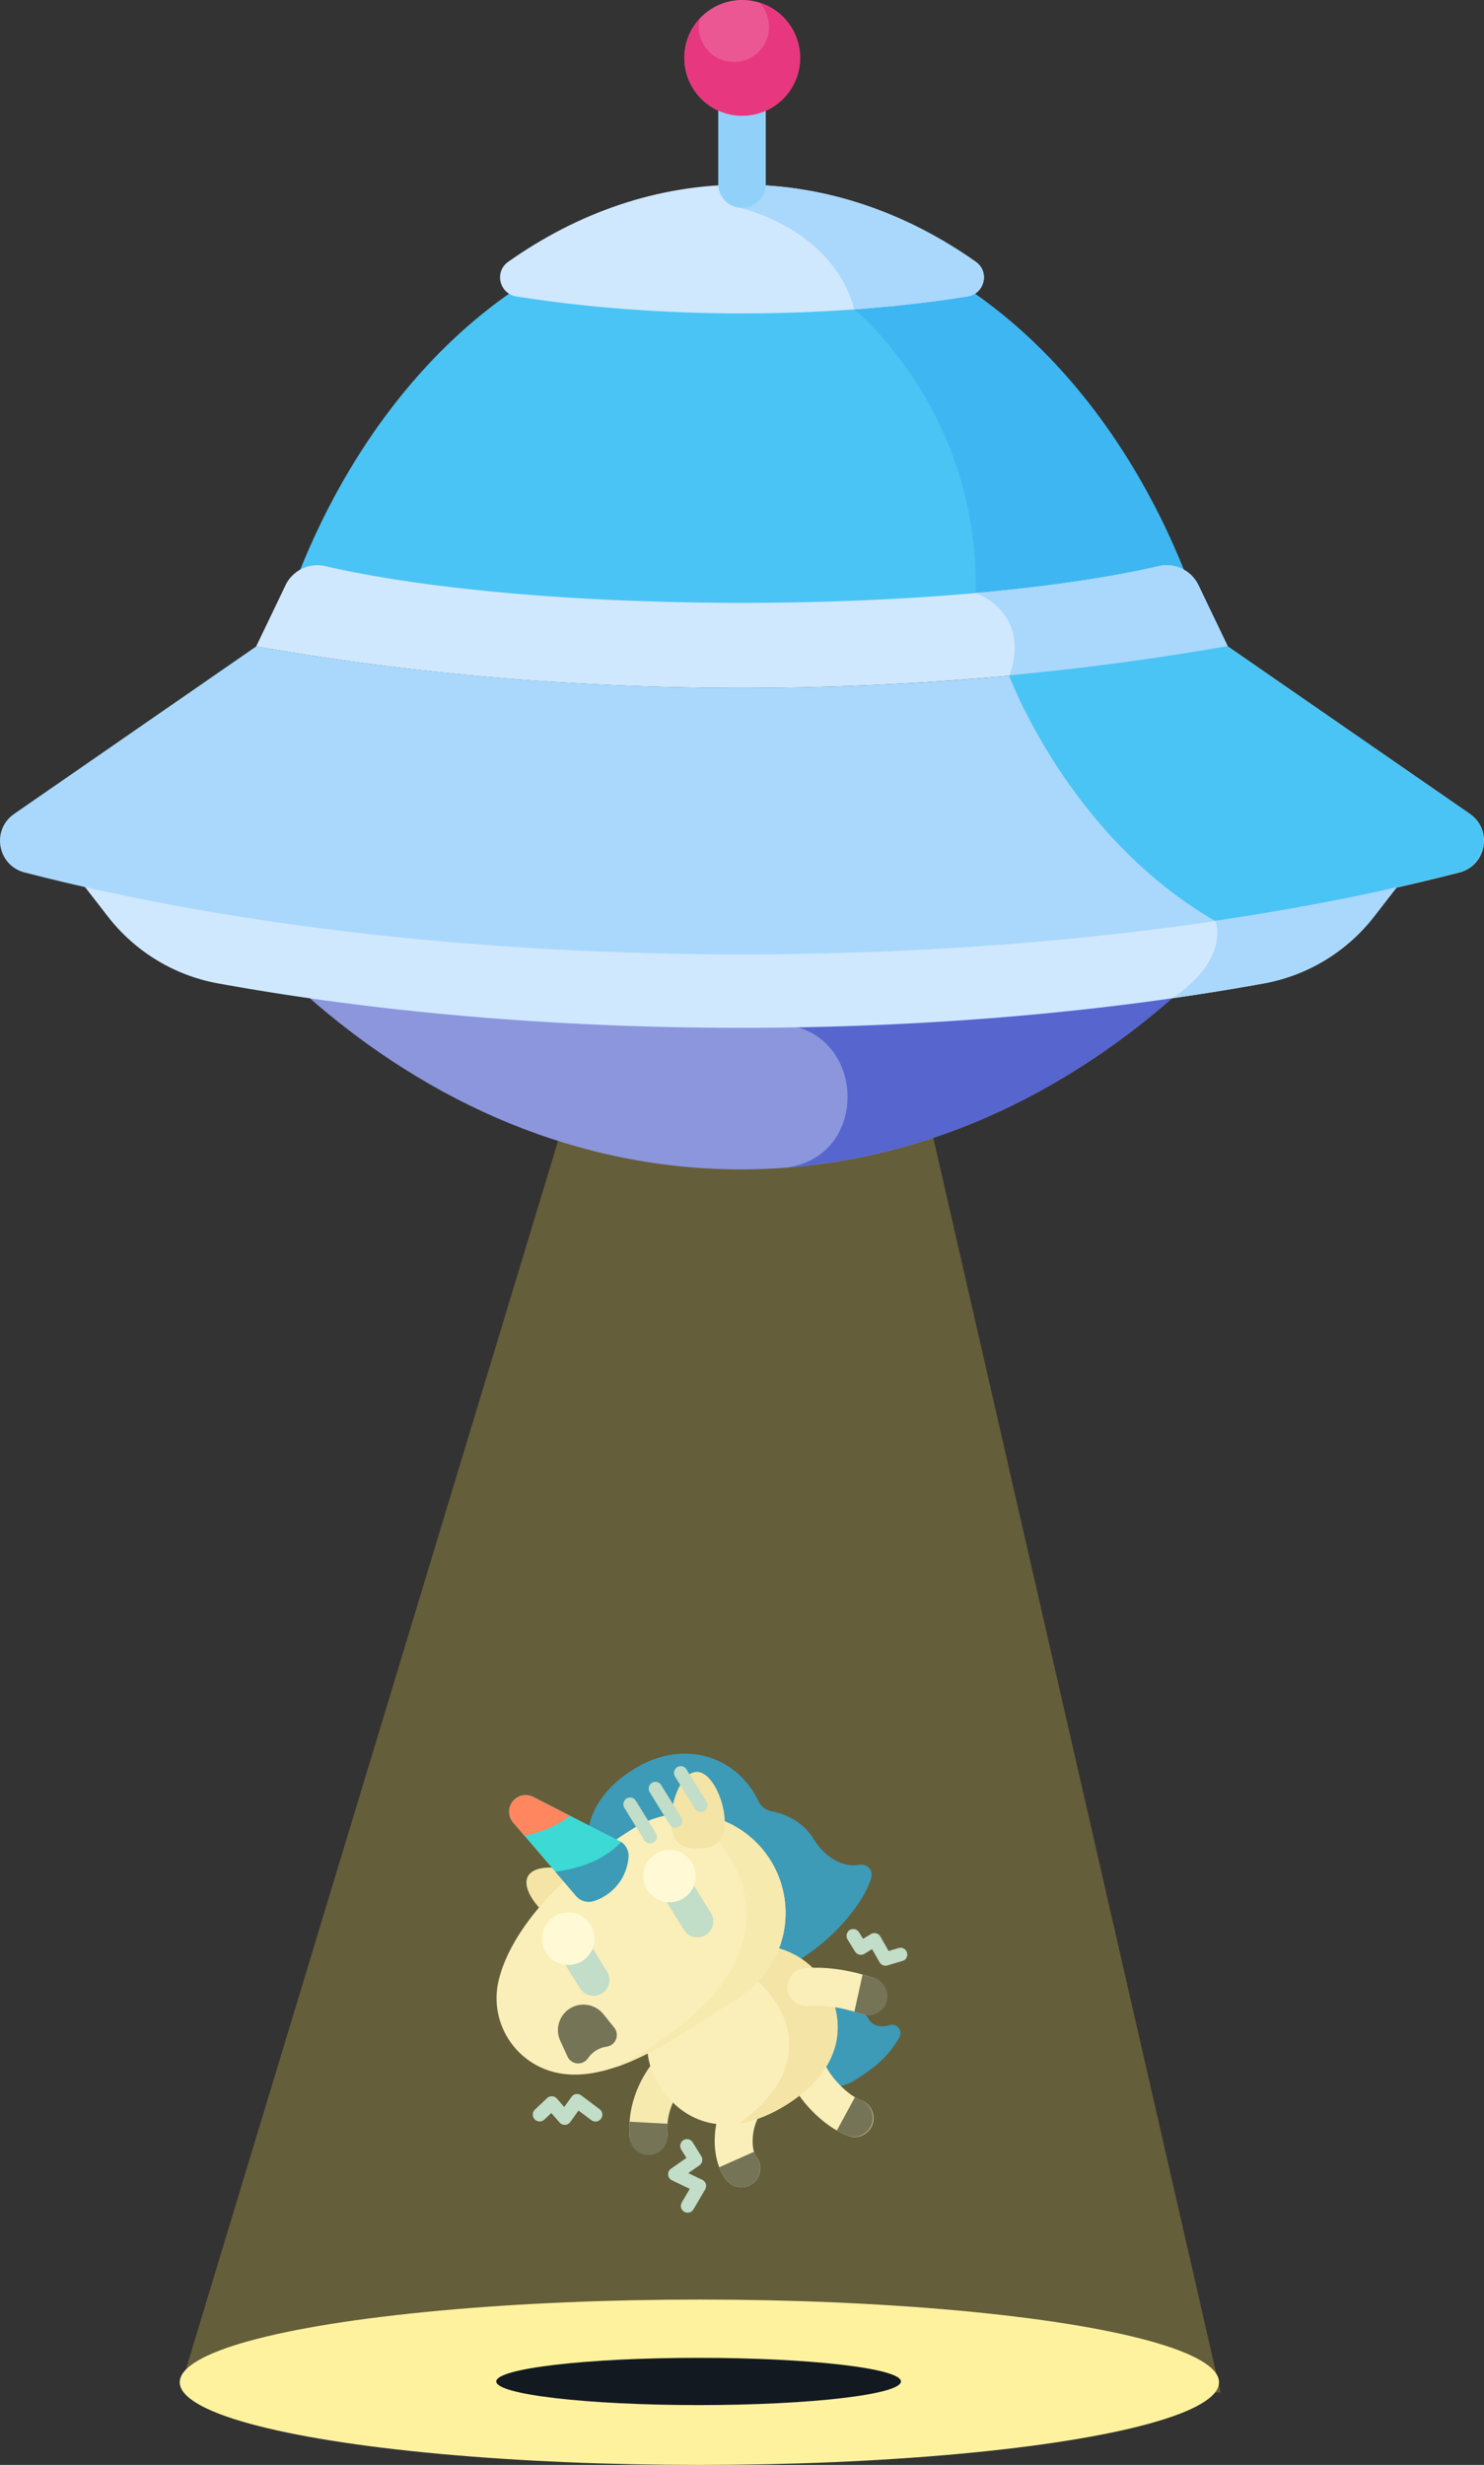 <svg xmlns="http://www.w3.org/2000/svg" viewBox="0 0 942.44 1565.16" class="unicorn-svg s-to-center"><rect x="0" y="0" width="942.44" height="1565.16" fill="#333333" stroke="none"/><g id="Capa_2" data-name="Capa 2"><g id="Capa_1-2" data-name="Capa 1"><g id="unicorn-ufo"><g id="unicorn" class="unicorn-ufo"><path d="M511.24,1274.19a28.21,28.21,0,0,1,40.49,8c3,4.79,8.35,5.12,13.49,3.67a5.27,5.27,0,0,1,6,7.64c-7.5,13.86-19.24,21.71-28.63,27.52a28.2,28.2,0,0,1-31.35-46.85Z" fill="#0083d7"></path><path d="M549,1355.16a12,12,0,0,1-10.63,1c-18.33-7-38.25-30-38.75-44.91a12.06,12.06,0,0,1,24.08-1.19c.38,1.47,2.73,6.18,7.77,11.82s10.67,9.92,15.46,11.74a12.06,12.06,0,0,1,2.07,21.52Zm-25.28-44.71h0Z" fill="#f9f1da"></path><path d="M542.94,1331.67l-11.5,21.18a48.18,48.18,0,0,0,6.94,3.33,12.06,12.06,0,0,0,8.56-22.54A25.44,25.44,0,0,1,542.94,1331.67Z" fill="#495059"></path><path d="M477.12,1387.06a12.06,12.06,0,0,1-15.8-2.81c-11.16-14.16-9.53-41.67,3.41-57.71a12.06,12.06,0,0,1,18.77,15.14c-6.53,8.09-6.78,23.16-3.24,27.66a12.06,12.06,0,0,1-2,16.93C477.88,1386.55,477.51,1386.82,477.12,1387.06Z" fill="#f9f1da"></path><path d="M456.8,1376.14a31,31,0,0,0,4.52,8.11,12.06,12.06,0,0,0,15.8,2.81c.39-.24.76-.51,1.13-.79a12.06,12.06,0,0,0,2-16.93,9.29,9.29,0,0,1-1.43-3Z" fill="#495059"></path><path d="M402.63,1123.29c29.28-18.13,60.77-9.81,76.12,15a48.83,48.83,0,0,1,2.86,5.32,11.74,11.74,0,0,0,8.56,6.54c11,2.09,20.54,8,26.33,17.31,6.92,11.18,18.17,18.72,29.48,16.62a6.49,6.49,0,0,1,7.35,8.19c-8.44,29.6-70.3,88.83-120.5,56.67,0,0-25-9.25-50.73-50.83C366.75,1173.3,369.53,1143.78,402.63,1123.29Z" fill="#0083d7"></path><path d="M371.17,1191.36c12.06,6.48,11.36,14.77,6.91,23.05s-11,13.45-23,7-24.29-21.7-19.83-30S359.11,1184.89,371.17,1191.36Z" fill="#f0e4c0"></path><path d="M418.18,1366a12.07,12.07,0,0,1-18.36-9.36c-1.37-18.35,5.25-36.67,18.65-51.6a12.06,12.06,0,0,1,17.95,16.11c-5.2,5.79-13.74,17.86-12.56,33.69A12.05,12.05,0,0,1,418.18,1366Z" fill="#f5ebcd"></path><path d="M399.83,1347.22a63,63,0,0,0,0,9.42,12.05,12.05,0,1,0,24-1.8,40.41,40.41,0,0,1,0-6.33Z" fill="#495059"></path><path d="M418.15,1323.46c15.64,25.28,44.62,35.69,80.85,13.26s39.83-53,24.19-78.28-51.85-31.22-80.86-13.27S402.5,1298.18,418.15,1323.46Z" fill="#f9f1da"></path><path d="M499,1336.72c-10.63,6.58-20.63,10.31-29.86,11.7,68.06-48,12.15-105.58-23.07-105.41,28.31-15.25,62.13-8.78,77.12,15.43C538.83,1283.72,535.23,1314.29,499,1336.72Z" fill="#f0e4c0"></path><path d="M316.64,1257.71c7.59-32.23,40.36-68.71,85.72-96.78a63.23,63.23,0,0,1,66.56,107.53c-32.81,20.3-78.28,56.39-116.25,47.46A48.42,48.42,0,0,1,316.64,1257.71Z" fill="#f9f1da"></path><path d="M437.08,1151.48a63.23,63.23,0,0,1,31.83,117c-22.11,13.7-50,34.56-77.44,44C515.25,1247.33,472.91,1175.16,437.08,1151.48Z" fill="#f5ebcd"></path><path d="M385.32,1299.56a17.48,17.48,0,0,0-11.93,7.39,7.48,7.48,0,0,1-13-1.13l-4.57-9.94a16.21,16.21,0,0,1,27.36-16.94l6.87,8.52A7.48,7.48,0,0,1,385.32,1299.56Z" fill="#495059"></path><path d="M377.17,1207.08a31.8,31.8,0,0,0,21.95-27.84,10.64,10.64,0,0,0-5.75-10.26l-54.68-28a10.55,10.55,0,0,0-12.82,16.26l40,46.63A10.64,10.64,0,0,0,377.17,1207.08Z" fill="#00d6ff"></path><path d="M325.6,1143.86a10.55,10.55,0,0,1,13.09-2.86l23.25,11.9c-6.16,4.92-15.23,9.92-28.88,12.74l-7.19-8.38A10.55,10.55,0,0,1,325.6,1143.86Z" fill="#ff6862"></path><path d="M365.85,1203.89l-13.23-15.44c23.14-3,35.19-11.84,41.86-18.81a10.62,10.62,0,0,1,4.64,9.6,31.8,31.8,0,0,1-21.95,27.84A10.64,10.64,0,0,1,365.85,1203.89Z" fill="#0083d7"></path><path d="M426.22,1157.28c.42,13.69,8.15,16.76,17.56,16.47s16.92-3.83,16.51-17.51-8.6-31.42-18-31.13S425.8,1143.6,426.22,1157.28Z" fill="#f0e4c0"></path><path d="M557.54,1277.66a12,12,0,0,1-10.13,1.2c-8.33-2.74-21-6.26-34.93-5.1a12.06,12.06,0,0,1-2-24c18.3-1.53,34.15,2.82,44.49,6.23a12.06,12.06,0,0,1,2.58,21.7Z" fill="#f9f1da"></path><path d="M374.38,1233.92l-17.18,10.64,11.05,17.85a10.1,10.1,0,1,0,17.3-10.44Z" fill="#afdaee"></path><path d="M438.71,1194.1l-17.17,10.64,12.69,20.5a10.1,10.1,0,1,0,17.3-10.44l-12.81-20.7Z" fill="#afdaee"></path><path d="M375.12,1222.24a16.69,16.69,0,1,1-23-5.41A16.68,16.68,0,0,1,375.12,1222.24Z" fill="#fff"></path><path d="M439.35,1182.48a16.69,16.69,0,1,1-23-5.41A16.68,16.68,0,0,1,439.35,1182.48Z" fill="#fff"></path><path d="M409.14,1168.37l-12.56-20.29a4.41,4.41,0,0,1,1.08-5.91,4.3,4.3,0,0,1,6.14,1.24L416.53,1164a4.3,4.3,0,0,1-1.62,6.06A4.41,4.41,0,0,1,409.14,1168.37Z" fill="#afdaee"></path><path d="M425.22,1158.41l-12.56-20.29a4.41,4.41,0,0,1,1.09-5.91,4.3,4.3,0,0,1,6.14,1.25L432.62,1154a4.3,4.3,0,0,1-1.62,6A4.41,4.41,0,0,1,425.22,1158.41Z" fill="#afdaee"></path><path d="M441.3,1148.45l-12.55-20.28a4.41,4.41,0,0,1,1.08-5.91,4.29,4.29,0,0,1,6.14,1.24l12.73,20.57a4.29,4.29,0,0,1-1.62,6A4.41,4.41,0,0,1,441.3,1148.45Z" fill="#afdaee"></path><path d="M574.12,1244.68a4.25,4.25,0,0,1-1,.47l-9.59,2.84a4.28,4.28,0,0,1-4.94-2l-4.79-8.35L549,1240.6a4.37,4.37,0,0,1-6-1.43l-4.69-7.58a4.41,4.41,0,0,1,1.08-5.91,4.3,4.3,0,0,1,6.14,1.24l2.57,4.16,5-3a4.32,4.32,0,0,1,3.31-.49,4.27,4.27,0,0,1,2.66,2l5.29,9.23,6.32-1.88a4.3,4.3,0,0,1,3.49,7.77Z" fill="#afdaee"></path><path d="M439,1404.32a4.3,4.3,0,0,1-6-5.83l5.06-8.62-11.31-5.43a4.29,4.29,0,0,1-.6-7.4l9.78-6.83-3.23-5.21a4.41,4.41,0,0,1,1.08-5.91,4.31,4.31,0,0,1,6.15,1.24l5.45,8.82a4.3,4.3,0,0,1-1.19,5.78l-7.08,4.94,8.89,4.26a4.32,4.32,0,0,1,1.85,6.06l-7.44,12.66A4.31,4.31,0,0,1,439,1404.32Z" fill="#afdaee"></path><path d="M380.48,1346.47a4.37,4.37,0,0,1-4.92-.22l-8.15-6.1-5.23,7.26a4.36,4.36,0,0,1-6.83.31l-5.24-6-4.38,4.14a4.36,4.36,0,1,1-6-6.34l7.69-7.26a4.35,4.35,0,0,1,6.29.31l4.6,5.3,4.6-6.39a4.36,4.36,0,0,1,6.16-1l11.71,8.77a4.35,4.35,0,0,1,.88,6.1A4.42,4.42,0,0,1,380.48,1346.47Z" fill="#afdaee"></path><path d="M555,1256c-2.16-.71-4.59-1.47-7.21-2.2l-5.2,23.59c1.75.51,3.38,1,4.86,1.51A12.06,12.06,0,1,0,555,1256Z" fill="#495059"></path></g><polygon id="light" points="775.17 1519.16 115.96 1511.37 373.38 661.82 583.63 682.87 775.17 1519.16" fill="#ffe650" opacity="0.24"></polygon><ellipse cx="444.16" cy="1512.66" rx="330" ry="52.5" fill="#fff29f"></ellipse><g id="ufo"><path d="M189.61,364.35a22.22,22.22,0,0,1,16.83-2.86c135.3,31.09,394.31,31.07,529.55,0a22.22,22.22,0,0,1,16.83,2.86c-30.35-76.51-77.69-139.17-135.31-179a12.35,12.35,0,0,1-3,.9c-90.44,14.35-196.1,14.36-286.55,0a12.35,12.35,0,0,1-3-.9C267.3,225.19,220,287.84,189.61,364.35Z" fill="#4ac4f4"></path><path d="M623.46,378.24c42.2-3.87,80.78-9.45,112.53-16.75a22.22,22.22,0,0,1,16.83,2.86c-30.35-76.51-77.69-139.17-135.31-179a12.35,12.35,0,0,1-3,.9c-23.34,3.7-47.69,6.44-72.53,8.24.2.66.41,1.3.6,2,0,0,79.33,64.17,77.07,180.13A31,31,0,0,1,623.46,378.24Z" fill="#3eb6f1"></path><path d="M327.94,188.25c90.45,14.35,196.11,14.35,286.55,0,10.82-1.72,14.17-15.7,5.21-22-44.33-31.26-94.85-48.95-148.48-49s-104.16,17.7-148.49,49C313.77,172.55,317.12,186.53,327.94,188.25Z" fill="#d0e8fe"></path><path d="M471.22,117.27v15.1s57.65,13,71.33,64.07c24.64-1.8,48.79-4.52,71.94-8.2,10.82-1.71,14.17-15.69,5.21-22C575.37,135,524.85,117.28,471.22,117.27Z" fill="#a9d8fc"></path><path d="M456.12,117.28V41a15.1,15.1,0,1,1,30.19,0v76.27a15.1,15.1,0,0,1-30.19,0Z" fill="#91d1f9"></path><path d="M434.57,36.77A36.77,36.77,0,1,0,471.34,0,36.77,36.77,0,0,0,434.57,36.77Z" fill="#eb5793"></path><path d="M444.38,11.81a36.74,36.74,0,1,0,37.79-10.2,22.3,22.3,0,1,1-37.79,10.2Z" fill="#e7387f"></path><path d="M162.69,410.44c204.55,36.13,423.41,34.21,617.05,0L761.11,371.6A22.34,22.34,0,0,0,736,359.47c-135.24,31.08-394.25,31.1-529.54,0a22.34,22.34,0,0,0-25.13,12.13Z" fill="#d0e8fe"></path><path d="M641.11,429c47.23-4.38,93.62-10.57,138.63-18.52L761.11,371.6A22.34,22.34,0,0,0,736,359.47c-32.71,7.52-72.67,13.21-116.36,17.1C619.63,376.57,655,388.23,641.11,429Z" fill="#a9d8fc"></path><path d="M194,631.46c79.25,70.19,174.32,111.07,276.55,111.07s197.31-40.89,276.56-111.07C571,657,370.15,657,194,631.46Z" fill="#8c96dd"></path><path d="M496.93,741.59c92.2-6.37,177.8-46,250.2-110.13-82,11.88-169.24,18.22-256.87,19h1.84C550.71,649.9,554.74,736.78,496.93,741.59Z" fill="#5766ce"></path><path d="M51.94,560.59l16.53,21.33a114.45,114.45,0,0,0,69.95,42.5c206.7,37.62,457.53,37.63,664.3,0a114.45,114.45,0,0,0,69.95-42.51l16.54-21.33C636.92,618,304.4,618,51.94,560.59Z" fill="#d0e8fe"></path><path d="M771.22,582.46s12.25,25.12-26.85,51.43q29.67-4.26,58.35-9.46a114.45,114.45,0,0,0,69.95-42.51l16.54-21.33C851.49,569.16,812,576.45,771.22,582.46Z" fill="#a9d8fc"></path><path d="M15.62,554c269.86,69.79,644.62,68.94,911.19,0,17.26-4.47,21.31-27.1,6.65-37.23L779.74,410.44c-204.55,36.13-423.41,34.21-617,0L9,516.79C-5.68,526.93-1.63,549.56,15.62,554Z" fill="#a9d8fc"></path><path d="M771.55,584.68c54.38-8,106.46-18.29,155-30.83,17.25-4.46,21.3-27.1,6.65-37.23L779.44,410.26c-45.65,8.06-92,14.23-138.65,18.56h0S678.24,530.81,771.55,584.68Z" fill="#4ac4f4"></path></g><ellipse id="shadow" class="unicorn-ufo-shadow" cx="443.66" cy="1512.16" rx="128.5" ry="15" fill="#121920"></ellipse></g></g></g></svg>